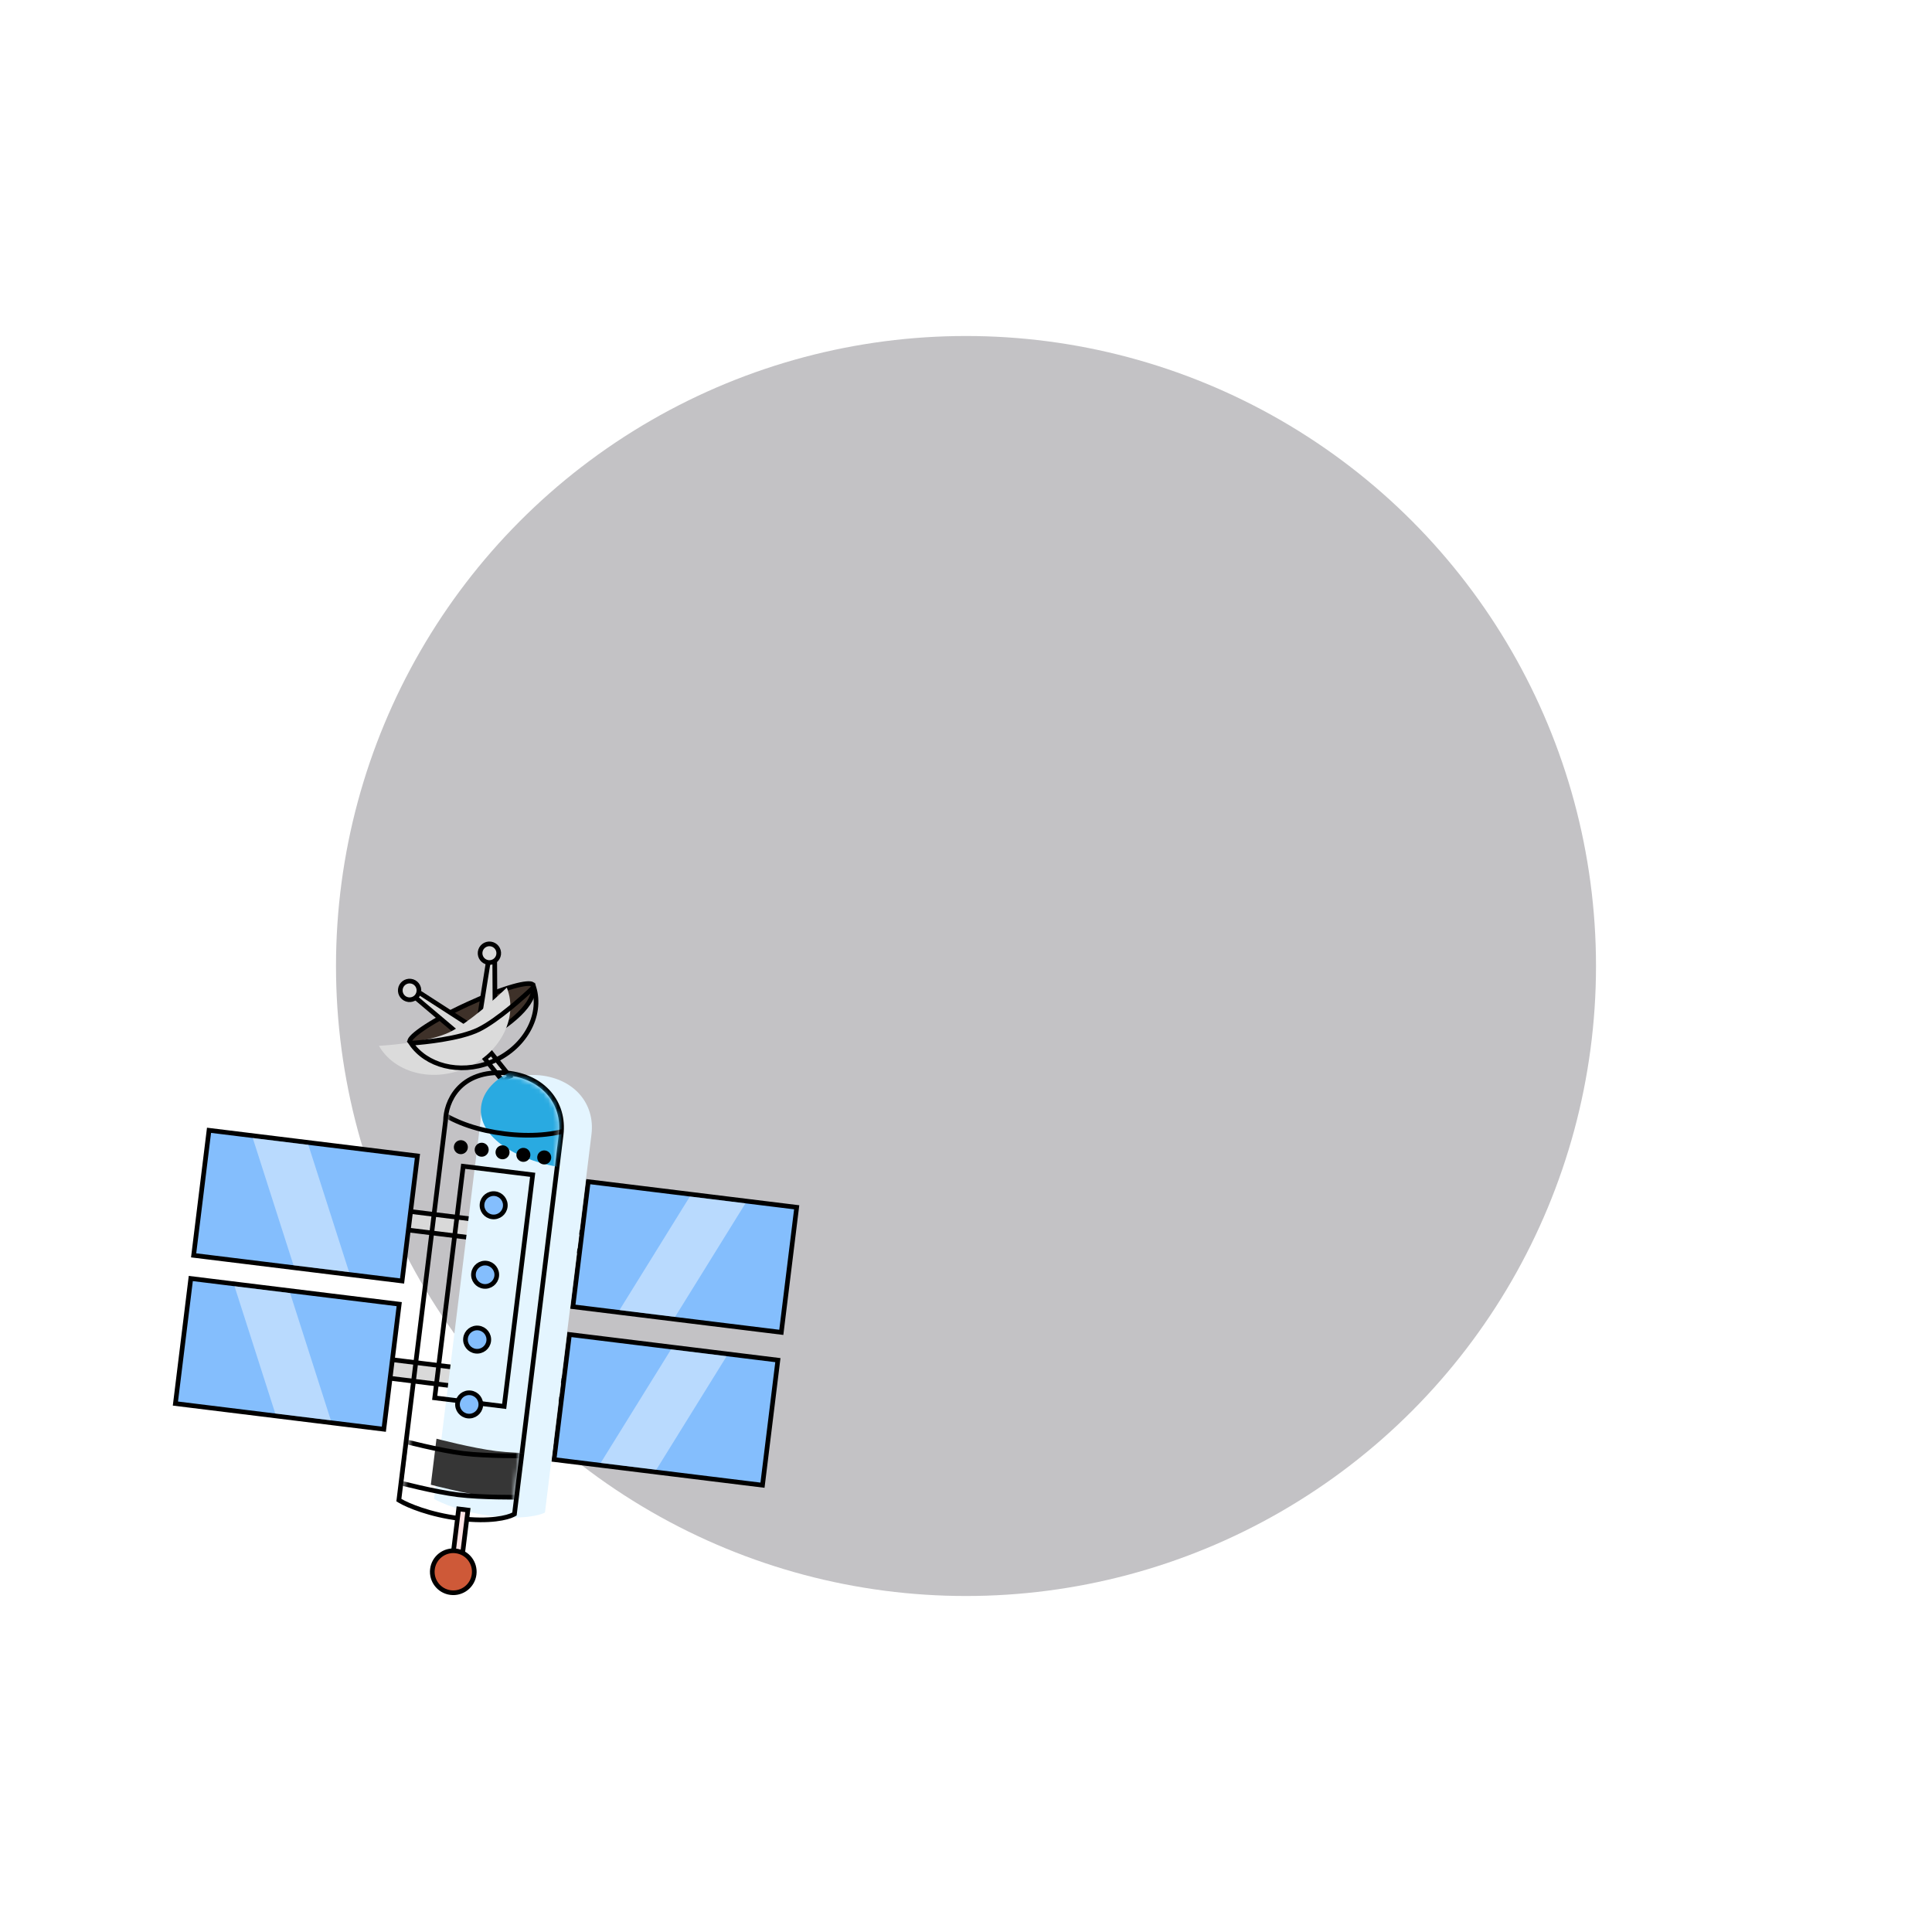 <svg width="414" height="414" viewBox="0 0 414 414" fill="none" xmlns="http://www.w3.org/2000/svg">
<circle cx="207" cy="207" r="135" fill="#C3C2C5"/>
<g filter="url(#filter0_d_3058_16840)">
<path d="M104.098 211.224C112.611 207.305 117.22 206.323 118.128 206.937C119.25 210.098 114.92 214.675 107.608 218.741C101.758 221.995 93.288 220.485 91.921 219.31C90.99 218.691 95.585 215.143 104.098 211.224Z" fill="#3E3129" stroke="black"/>
<path d="M106.488 215.563L106.367 216.321L107.109 216.125L109.713 215.438L110.087 215.339L110.085 214.952L110.003 199.829L109.009 199.753L106.488 215.563Z" fill="#D9D9D9" stroke="black"/>
<path d="M105.934 217.493L107.029 217.204L106.077 216.589L91.609 207.253L91.015 208.055L102.88 218.079L103.079 218.246L103.33 218.18L105.934 217.493Z" fill="#D9D9D9" stroke="black"/>
<rect x="107.869" y="222.824" width="1.825" height="6.414" transform="rotate(-38.613 107.869 222.824)" fill="#D9D9D9" stroke="black"/>
<g filter="url(#filter1_i_3058_16840)">
<path d="M109.24 224.123C117.003 221.087 121.196 213.252 118.604 206.623C116.168 208.998 110.312 214.23 106.375 216.165C102.437 218.099 94.616 218.927 91.198 219.1C94.386 224.665 102.081 226.922 109.24 224.123Z" fill="#DBDBDB"/>
</g>
<path d="M118.389 207.523C120.299 213.675 116.35 220.805 109.057 223.657C102.391 226.264 95.336 224.346 92.068 219.549C93.796 219.432 96.21 219.189 98.672 218.786C101.555 218.315 104.556 217.615 106.595 216.613C108.618 215.619 111.103 213.797 113.369 211.946C115.324 210.349 117.139 208.711 118.389 207.523Z" stroke="black"/>
<circle cx="91.773" cy="208.23" r="2" transform="rotate(7.014 91.773 208.23)" fill="#D9D9D9" stroke="black"/>
<circle cx="108.874" cy="200.258" r="2" transform="rotate(7.014 108.874 200.258)" fill="#D9D9D9" stroke="black"/>
<rect x="86.097" y="287.127" width="43" height="4" transform="rotate(7.014 86.097 287.127)" fill="#D9D9D9" stroke="black"/>
<rect x="88.019" y="255.122" width="43" height="4" transform="rotate(7.014 88.019 255.122)" fill="#D9D9D9" stroke="black"/>
<path d="M130.055 249.211L140.973 250.554L152.387 251.958L163.801 253.362L174.719 254.705L173.07 268.104L171.422 281.503L160.504 280.16L149.09 278.756L137.676 277.352L126.759 276.009L128.407 262.61L130.055 249.211Z" fill="#84BEFD" stroke="black"/>
<path d="M126.026 281.964L136.944 283.307L148.358 284.711L159.772 286.115L170.689 287.458L169.041 300.857L167.392 314.256L156.475 312.913L145.061 311.509L133.647 310.105L122.729 308.762L124.377 295.363L126.026 281.964Z" fill="#84BEFD" stroke="black"/>
<path d="M44.884 269.966L55.801 271.31L67.215 272.714L78.629 274.118L89.547 275.461L87.899 288.86L86.25 302.259L75.332 300.916L63.919 299.512L52.505 298.108L41.587 296.764L43.235 283.365L44.884 269.966Z" fill="#84BEFD" stroke="black"/>
<path d="M48.791 238.206L59.709 239.549L71.123 240.953L82.537 242.357L93.454 243.701L91.806 257.1L90.158 270.499L79.24 269.155L67.826 267.751L56.412 266.347L45.494 265.004L47.143 251.605L48.791 238.206Z" fill="#84BEFD" stroke="black"/>
<g filter="url(#filter2_i_3058_16840)">
<path d="M123.743 239.097C124.548 232.552 120.105 227.157 112.624 226.416C102.579 225.612 100.007 232.586 99.977 236.173L90.009 317.191C91.541 318.097 96.202 320.107 102.586 320.893C108.969 321.678 112.706 320.701 113.776 320.115L123.743 239.097Z" fill="#E4F5FF"/>
</g>
<path d="M112.673 225.919L112.673 225.919L112.664 225.918C107.51 225.505 104.196 227.089 102.175 229.311C100.184 231.5 99.5 234.251 99.477 236.14L89.513 317.13L89.473 317.454L89.755 317.621C91.351 318.566 96.078 320.596 102.524 321.389C105.753 321.786 108.323 321.739 110.232 321.515C112.127 321.292 113.401 320.89 114.016 320.553L114.241 320.43L114.272 320.176L124.239 239.158C124.658 235.753 123.712 232.626 121.67 230.254C119.63 227.884 116.524 226.3 112.673 225.919Z" stroke="black"/>
<mask id="mask0_3058_16840" style="mask-type:alpha" maskUnits="userSpaceOnUse" x="90" y="226" width="34" height="96">
<path d="M123.743 239.097C124.548 232.552 120.105 227.157 112.624 226.416C102.579 225.612 100.007 232.586 99.977 236.173L90.009 317.191C91.541 318.097 96.202 320.107 102.586 320.893C108.969 321.678 112.706 320.701 113.776 320.115L123.743 239.097Z" fill="#E4F5FF"/>
</mask>
<g mask="url(#mask0_3058_16840)">
<g filter="url(#filter3_i_3058_16840)">
<path d="M133.796 231.094C132.982 237.707 123.351 240.829 112.113 239.446C100.876 238.064 92.289 232.7 93.102 226.088C93.916 219.476 103.685 215.236 114.922 216.618C126.159 218.001 134.609 224.482 133.796 231.094Z" fill="#29AAE1"/>
</g>
<path d="M133.299 231.033C132.925 234.075 130.518 236.397 126.691 237.799C122.872 239.198 117.739 239.635 112.175 238.95C106.61 238.265 101.736 236.598 98.37 234.315C94.997 232.027 93.224 229.191 93.599 226.149C93.975 223.09 96.437 220.491 100.302 218.814C104.156 217.141 109.315 216.432 114.861 217.115C120.407 217.797 125.24 219.735 128.573 222.292C131.917 224.857 133.676 227.975 133.299 231.033Z" stroke="black"/>
<g filter="url(#filter4_i_3058_16840)">
<path d="M90.533 304.297C90.533 304.297 98.25 306.319 103.306 306.941C108.362 307.563 116.339 307.472 116.339 307.472L115.126 317.333C115.126 317.333 107.149 317.424 102.093 316.802C97.037 316.18 89.32 314.158 89.32 314.158L90.533 304.297Z" fill="#363636"/>
</g>
<path d="M115.773 307.975L114.683 316.836C114.462 316.837 114.163 316.838 113.801 316.837C112.976 316.836 111.825 316.828 110.516 316.801C107.892 316.746 104.655 316.613 102.154 316.306C99.652 315.998 96.48 315.342 93.921 314.759C92.645 314.468 91.525 314.197 90.725 313.998C90.374 313.911 90.084 313.838 89.87 313.783L90.96 304.923C91.159 304.973 91.408 305.036 91.698 305.108C92.502 305.308 93.628 305.581 94.913 305.873C97.477 306.457 100.691 307.123 103.245 307.437C105.799 307.751 109.079 307.884 111.708 307.939C113.025 307.967 114.183 307.975 115.013 307.976C115.311 307.977 115.567 307.976 115.773 307.975Z" stroke="black"/>
</g>
<circle cx="102.753" cy="241.822" r="1.5" transform="rotate(7.014 102.753 241.822)" fill="black"/>
<circle cx="107.22" cy="242.371" r="1.5" transform="rotate(7.014 107.22 242.371)" fill="black"/>
<circle cx="111.686" cy="242.921" r="1.5" transform="rotate(7.014 111.686 242.921)" fill="black"/>
<circle cx="116.152" cy="243.471" r="1.5" transform="rotate(7.014 116.152 243.471)" fill="black"/>
<circle cx="120.619" cy="244.02" r="1.5" transform="rotate(7.014 120.619 244.02)" fill="black"/>
<path d="M103.258 245.914L118.145 247.745L117.197 255.453L116.317 262.609L115.372 270.289L114.663 276.049L113.632 284.427L112.988 289.664L112.04 297.371L97.152 295.54L98.1 287.832L98.745 282.596L99.775 274.218L100.484 268.458L101.429 260.778L102.309 253.621L103.258 245.914Z" stroke="black"/>
<circle cx="104.535" cy="296.952" r="2.5" transform="rotate(7.014 104.535 296.952)" fill="#84BEFD" stroke="black"/>
<circle cx="106.244" cy="283.057" r="2.5" transform="rotate(7.014 106.244 283.057)" fill="#84BEFD" stroke="black"/>
<circle cx="107.954" cy="269.161" r="2.5" transform="rotate(7.014 107.954 269.161)" fill="#84BEFD" stroke="black"/>
<circle cx="109.786" cy="254.274" r="2.5" transform="rotate(7.014 109.786 254.274)" fill="#84BEFD" stroke="black"/>
<rect x="102.284" y="319.344" width="2" height="10" transform="rotate(7.014 102.284 319.344)" fill="#FFE5E6" stroke="black"/>
<circle cx="101.132" cy="332.805" r="4.5" transform="rotate(7.014 101.132 332.805)" fill="#CE5938" stroke="black"/>
<path d="M151.83 252.394L163.74 253.859L148.655 278.199L136.745 276.734L151.83 252.394Z" fill="white" fill-opacity="0.43"/>
<path d="M147.8 285.147L159.71 286.612L144.625 310.952L132.715 309.487L147.8 285.147Z" fill="white" fill-opacity="0.43"/>
<path d="M70.069 241.327L58.159 239.861L66.894 267.132L78.805 268.597L70.069 241.327Z" fill="white" fill-opacity="0.43"/>
<path d="M66.162 273.087L54.252 271.622L62.987 298.893L74.897 300.358L66.162 273.087Z" fill="white" fill-opacity="0.43"/>
</g>
<defs>
<filter id="filter0_d_3058_16840" x="33.029" y="197.758" width="142.246" height="148.047" filterUnits="userSpaceOnUse" color-interpolation-filters="sRGB">
<feFlood flood-opacity="0" result="BackgroundImageFix"/>
<feColorMatrix in="SourceAlpha" type="matrix" values="0 0 0 0 0 0 0 0 0 0 0 0 0 0 0 0 0 0 127 0" result="hardAlpha"/>
<feOffset dx="-4" dy="4"/>
<feGaussianBlur stdDeviation="2"/>
<feComposite in2="hardAlpha" operator="out"/>
<feColorMatrix type="matrix" values="0 0 0 0 0 0 0 0 0 0 0 0 0 0 0 0 0 0 0.1 0"/>
<feBlend mode="normal" in2="BackgroundImageFix" result="effect1_dropShadow_3058_16840"/>
<feBlend mode="normal" in="SourceGraphic" in2="effect1_dropShadow_3058_16840" result="shape"/>
</filter>
<filter id="filter1_i_3058_16840" x="91.198" y="206.623" width="28.173" height="18.702" filterUnits="userSpaceOnUse" color-interpolation-filters="sRGB">
<feFlood flood-opacity="0" result="BackgroundImageFix"/>
<feBlend mode="normal" in="SourceGraphic" in2="BackgroundImageFix" result="shape"/>
<feColorMatrix in="SourceAlpha" type="matrix" values="0 0 0 0 0 0 0 0 0 0 0 0 0 0 0 0 0 0 127 0" result="hardAlpha"/>
<feOffset dx="-6" dy="1"/>
<feComposite in2="hardAlpha" operator="arithmetic" k2="-1" k3="1"/>
<feColorMatrix type="matrix" values="0 0 0 0 0 0 0 0 0 0 0 0 0 0 0 0 0 0 0.25 0"/>
<feBlend mode="normal" in2="shape" result="effect1_innerShadow_3058_16840"/>
</filter>
<filter id="filter2_i_3058_16840" x="88.937" y="225.353" width="35.9" height="96.833" filterUnits="userSpaceOnUse" color-interpolation-filters="sRGB">
<feFlood flood-opacity="0" result="BackgroundImageFix"/>
<feBlend mode="normal" in="SourceGraphic" in2="BackgroundImageFix" result="shape"/>
<feColorMatrix in="SourceAlpha" type="matrix" values="0 0 0 0 0 0 0 0 0 0 0 0 0 0 0 0 0 0 127 0" result="hardAlpha"/>
<feOffset dx="7"/>
<feComposite in2="hardAlpha" operator="arithmetic" k2="-1" k3="1"/>
<feColorMatrix type="matrix" values="0 0 0 0 0 0 0 0 0 0 0 0 0 0 0 0 0 0 0.25 0"/>
<feBlend mode="normal" in2="shape" result="effect1_innerShadow_3058_16840"/>
</filter>
<filter id="filter3_i_3058_16840" x="93.049" y="216.357" width="40.801" height="23.411" filterUnits="userSpaceOnUse" color-interpolation-filters="sRGB">
<feFlood flood-opacity="0" result="BackgroundImageFix"/>
<feBlend mode="normal" in="SourceGraphic" in2="BackgroundImageFix" result="shape"/>
<feColorMatrix in="SourceAlpha" type="matrix" values="0 0 0 0 0 0 0 0 0 0 0 0 0 0 0 0 0 0 127 0" result="hardAlpha"/>
<feOffset dx="14" dy="7"/>
<feComposite in2="hardAlpha" operator="arithmetic" k2="-1" k3="1"/>
<feColorMatrix type="matrix" values="0 0 0 0 0.01 0 0 0 0 0.352 0 0 0 0 0.668 0 0 0 0.55 0"/>
<feBlend mode="normal" in2="shape" result="effect1_innerShadow_3058_16840"/>
</filter>
<filter id="filter4_i_3058_16840" x="89.32" y="304.297" width="27.019" height="13.041" filterUnits="userSpaceOnUse" color-interpolation-filters="sRGB">
<feFlood flood-opacity="0" result="BackgroundImageFix"/>
<feBlend mode="normal" in="SourceGraphic" in2="BackgroundImageFix" result="shape"/>
<feColorMatrix in="SourceAlpha" type="matrix" values="0 0 0 0 0 0 0 0 0 0 0 0 0 0 0 0 0 0 127 0" result="hardAlpha"/>
<feOffset dx="7"/>
<feComposite in2="hardAlpha" operator="arithmetic" k2="-1" k3="1"/>
<feColorMatrix type="matrix" values="0 0 0 0 0 0 0 0 0 0 0 0 0 0 0 0 0 0 0.25 0"/>
<feBlend mode="normal" in2="shape" result="effect1_innerShadow_3058_16840"/>
</filter>
</defs>
</svg>
